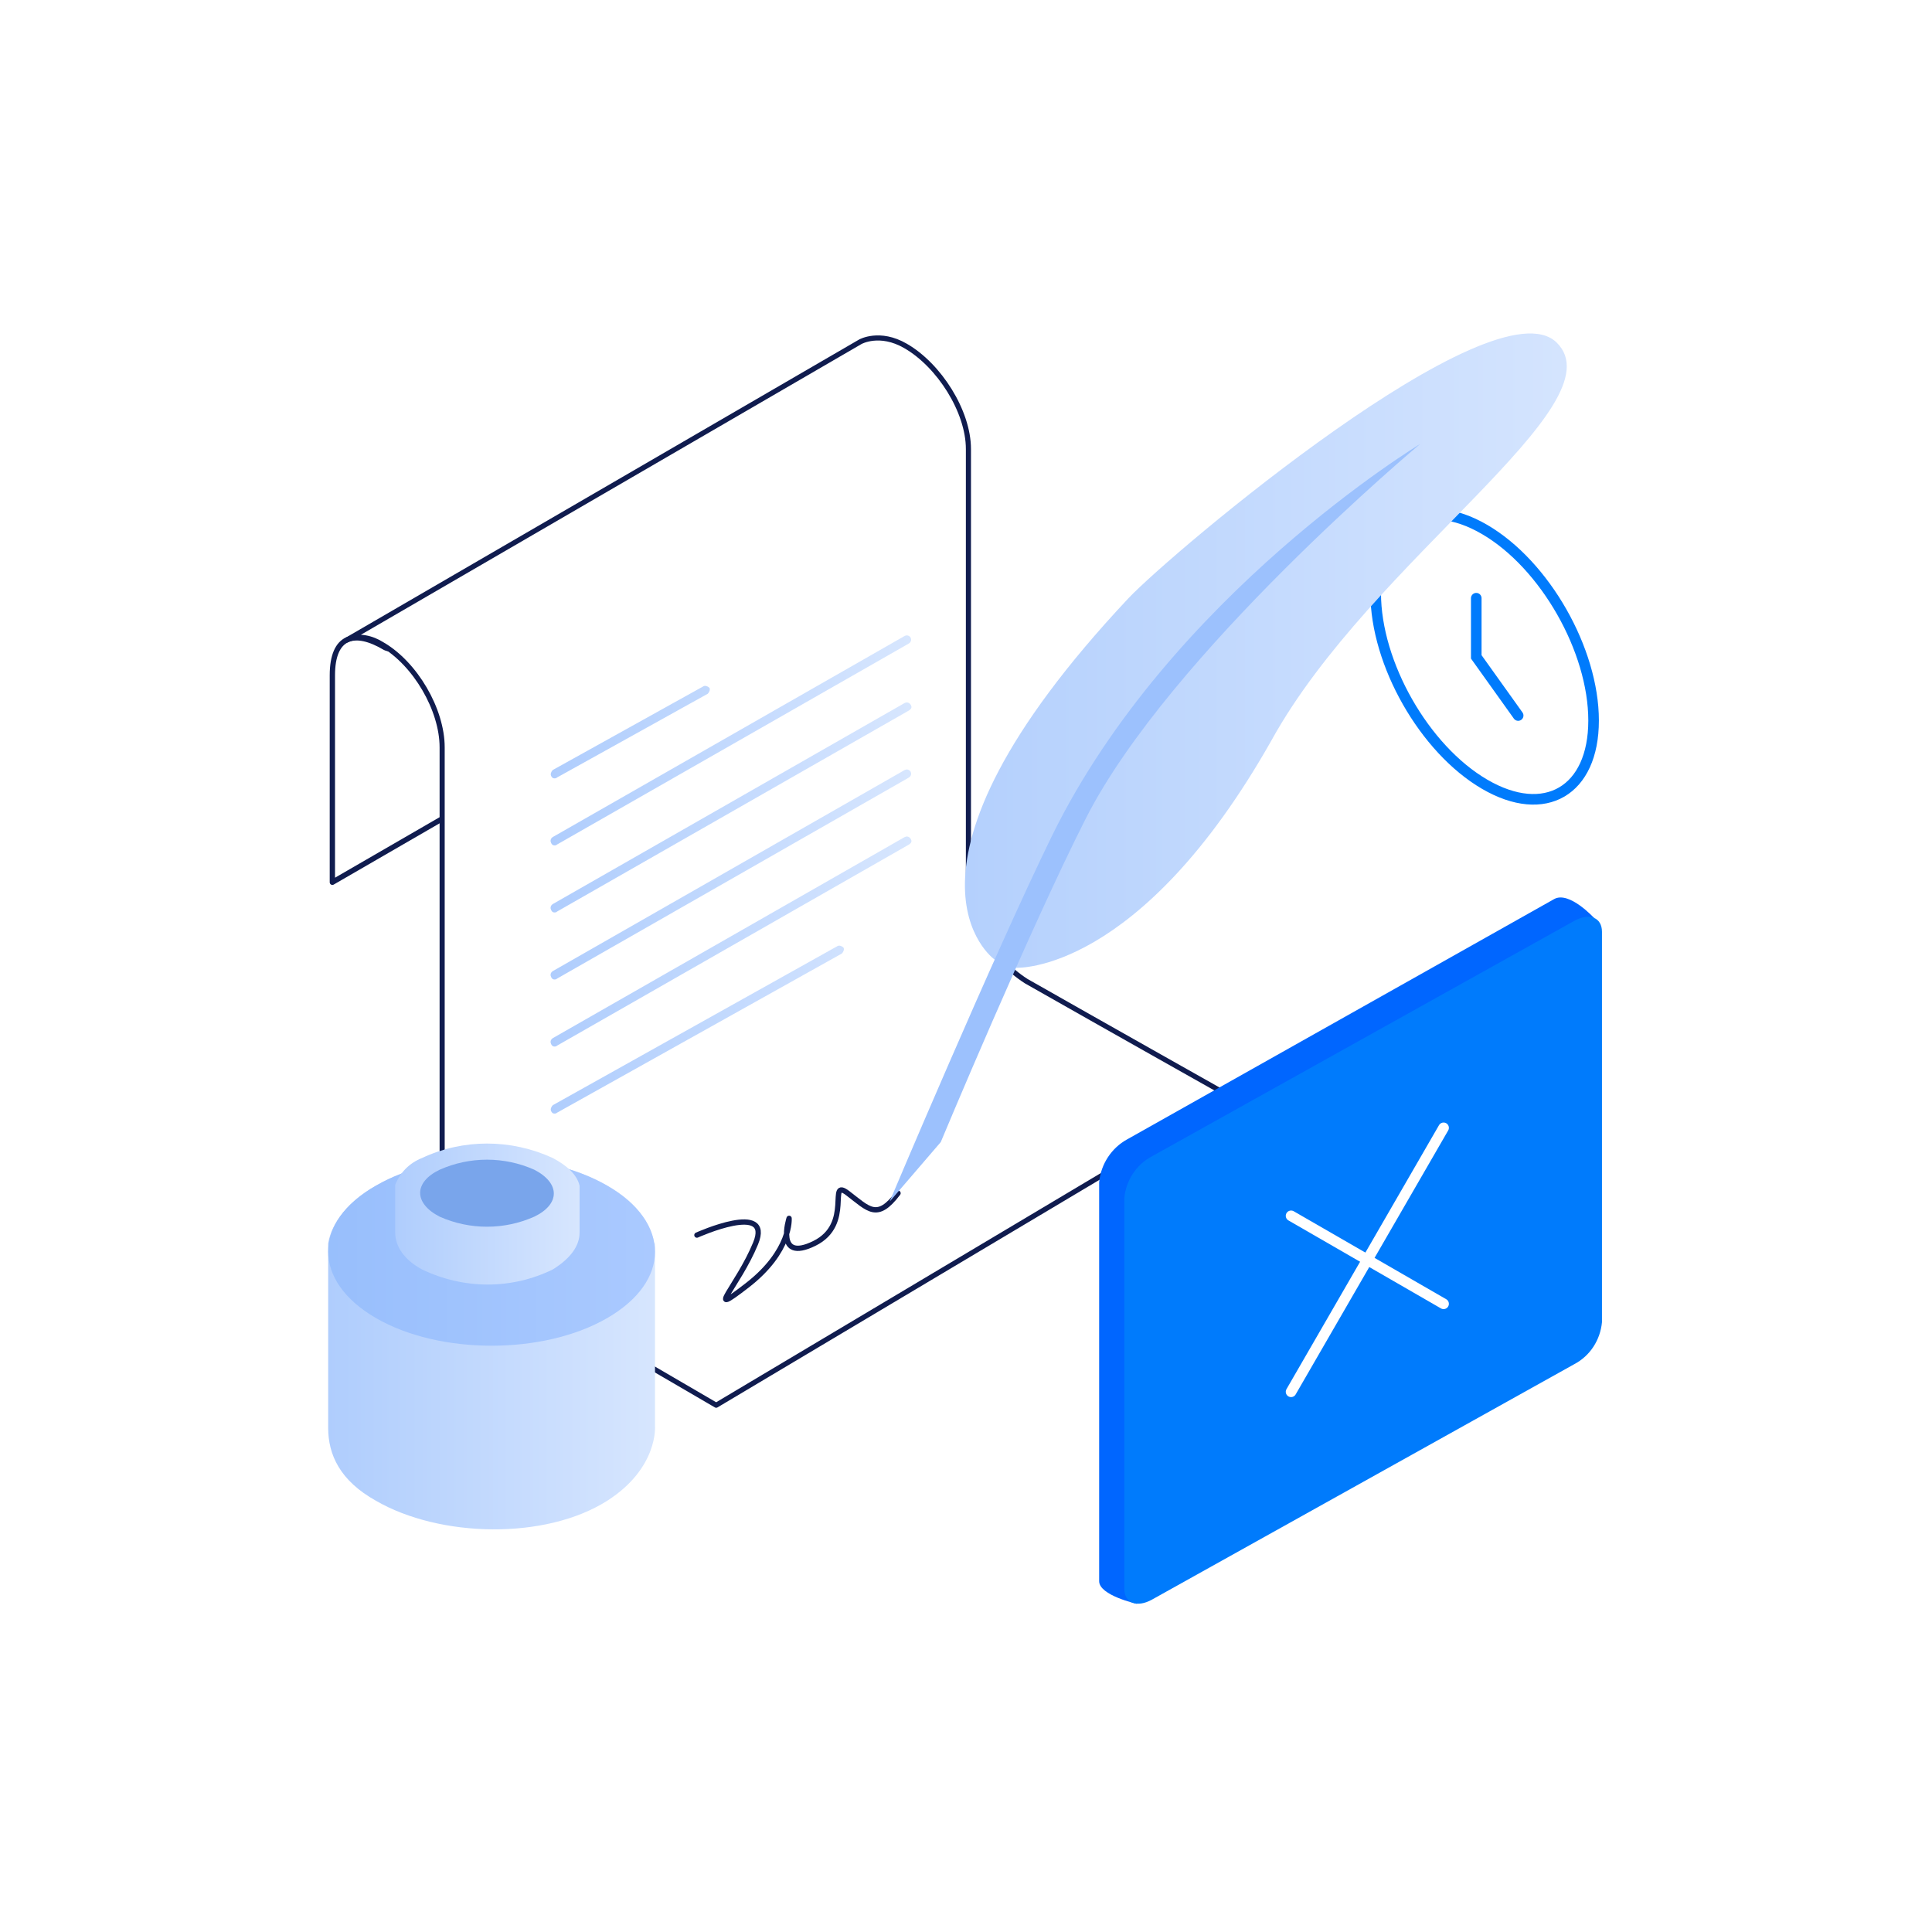 <?xml version="1.0" encoding="UTF-8"?>
<svg width="365px" height="365px" viewBox="0 0 365 365" version="1.1" xmlns="http://www.w3.org/2000/svg" xmlns:xlink="http://www.w3.org/1999/xlink">
    <title>img1</title>
    <defs>
        <linearGradient x1="0.025%" y1="49.957%" x2="99.902%" y2="49.957%" id="linearGradient-1">
            <stop stop-color="#AFCDFD" offset="0%"></stop>
            <stop stop-color="#D7E6FE" offset="100%"></stop>
        </linearGradient>
        <linearGradient x1="0%" y1="49.958%" x2="100.003%" y2="49.958%" id="linearGradient-2">
            <stop stop-color="#AFCDFD" offset="0%"></stop>
            <stop stop-color="#D7E6FE" offset="100%"></stop>
        </linearGradient>
        <linearGradient x1="-0.019%" y1="49.754%" x2="99.943%" y2="49.754%" id="linearGradient-3">
            <stop stop-color="#97BEFC" offset="0%"></stop>
            <stop stop-color="#ABCAFF" offset="100%"></stop>
        </linearGradient>
        <linearGradient x1="-0.003%" y1="49.814%" x2="100%" y2="49.814%" id="linearGradient-4">
            <stop stop-color="#AFCDFD" offset="0%"></stop>
            <stop stop-color="#D7E6FE" offset="100%"></stop>
        </linearGradient>
        <linearGradient x1="-0.094%" y1="50.033%" x2="99.759%" y2="50.033%" id="linearGradient-5">
            <stop stop-color="#AFCDFD" offset="0%"></stop>
            <stop stop-color="#D7E6FE" offset="100%"></stop>
        </linearGradient>
    </defs>
    <g id="img1" stroke="none" stroke-width="1" fill="none" fill-rule="evenodd">
        <rect fill="#FFFFFF" x="0" y="0" width="365" height="365"></rect>
        <g id="no-contract" transform="translate(62, 63)">
            <path d="M218.484,37.032 C229.883,43.681 239.066,59.83 239.066,73.129 C239.066,86.428 229.883,91.811 218.484,85.161 C207.085,78.512 197.902,62.363 197.902,49.064 C197.902,35.765 207.085,30.382 218.484,37.032 Z" id="Elipsa_2915" stroke="#007BFC" stroke-width="2"></path>
            <polyline id="Kształt_2951" stroke="#007BFC" stroke-width="2" stroke-linecap="round" points="216.901 50.014 216.901 61.097 224.817 72.179"></polyline>
            <g id="paper" transform="translate(0.792, 0.849)">
                <path d="M102.909,10.376 L102.909,43.307 L0,102.836 L0,64.364 C0,64.364 0,64.206 0,63.731 C0,56.29 4.116,55.023 9.974,58.506 C11.241,59.139 14.249,58.506 15.199,59.456 L102.909,10.376 Z" id="Prostokąt_2894_kopia" stroke="#101C4F" fill="#FFFFFF" fill-rule="nonzero" stroke-linecap="round" stroke-linejoin="round"></path>
                <path d="M72.511,201.629 C72.511,201.629 32.298,178.197 32.139,178.039 C25.49,173.764 21.215,166.64 20.74,158.882 C20.74,158.882 20.74,90.329 20.74,77.346 C20.74,70.222 15.674,61.514 9.341,57.873 C7.599,56.765 4.908,55.973 2.691,57.081 L99.743,0.719 C99.743,0.719 103.384,-1.34 108.292,1.51 C114.625,5.152 120.166,13.859 120.166,20.984 C120.166,21.142 120.166,90.804 120.166,101.886 C120.641,109.961 124.441,117.243 131.09,121.518 C146.131,130.067 170.037,143.525 170.037,143.525 L72.511,201.629 Z" id="Prostokąt_2894" stroke="#101C4F" stroke-width="0.964" fill="#FFFFFF" fill-rule="nonzero" stroke-linecap="round" stroke-linejoin="round"></path>
                <g id="Group" transform="translate(41.955, 55.482)">
                    <path d="M0,37.997 L66.495,0 M0,25.331 L28.498,9.499 M0,50.663 L66.495,12.666 M0,63.329 L66.495,25.331 M0,88.66 L53.829,58.579 M0,75.994 L66.495,37.997" id="Kształt_2907_kopia_3"></path>
                </g>
                <path d="M68.87,169.489 C68.87,169.489 83.277,162.998 79.952,171.073 C76.628,179.147 69.978,185.48 78.369,178.989 C86.76,172.498 86.285,166.323 86.285,166.323 C86.285,166.323 83.594,174.714 91.035,171.073 C98.476,167.431 93.41,158.565 97.368,161.573 C101.326,164.582 102.909,166.798 106.867,161.573" id="Kształt_2902" stroke="#101C4F" stroke-linecap="round" stroke-linejoin="round"></path>
            </g>
            <g id="feather" transform="translate(106.075, 0)" fill-rule="nonzero">
                <path d="M19.79,118.251 C19.79,118.251 -3.483,101.785 45.122,50.014 C53.196,41.465 114.15,-9.99 126.024,1.726 C137.898,13.442 91.035,42.731 72.195,76.77 C47.18,121.1 23.907,119.834 23.907,119.834 L19.79,118.251 Z" id="Kształt_2901" fill="url(#linearGradient-1)"></path>
                <path d="M0,164.006 C0,164.006 19.632,117.459 30.714,94.819 C53.038,49.381 100.218,20.883 100.218,20.883 C100.218,20.883 52.879,60.463 37.047,91.653 C26.44,112.551 9.658,152.765 9.658,152.765 L0,164.006 Z" id="Kształt_2900" fill="#9CC1FD"></path>
            </g>
            <g id="bottle" transform="translate(0, 153.042)" fill-rule="nonzero">
                <path d="M61.745,53.394 C61.745,53.394 62.379,61.31 52.721,67.485 C41.005,74.926 21.057,74.451 9.024,67.485 C2.217,63.685 0,58.777 0,53.711 L0,18.88 C0.633,14.922 3.8,10.964 9.024,7.956 C21.057,0.99 40.689,0.99 52.721,7.956 C58.104,10.964 60.954,14.922 61.587,18.88 L61.745,18.88 L61.745,53.394 Z" id="Elipsa_2892_kopia" fill="url(#linearGradient-2)"></path>
                <path d="M9.024,7.956 C21.057,0.99 40.689,0.99 52.721,7.956 C64.754,14.922 64.754,26.004 52.721,32.97 C40.689,39.937 21.057,39.937 9.024,32.97 C-3.008,26.004 -3.008,14.763 9.024,7.956 Z" id="Elipsa_2892_kopia_4" fill="url(#linearGradient-3)"></path>
                <path d="M47.496,16.822 L47.496,16.822 C47.496,19.355 45.755,21.73 42.43,23.788 C34.672,27.588 25.648,27.588 17.732,23.788 C14.249,21.888 12.666,19.355 12.666,16.822 L12.666,7.797 C13.616,5.423 15.357,3.681 17.732,2.731 C25.49,-0.91 34.514,-0.91 42.43,2.731 C45.122,4.156 47.022,5.897 47.496,7.956 L47.496,16.822 Z" id="Elipsa_2892_kopia_2" fill="url(#linearGradient-4)"></path>
                <path d="M21.057,4.948 C26.756,2.414 33.248,2.414 38.947,4.948 C43.855,7.481 43.855,11.439 38.947,13.814 C33.248,16.347 26.756,16.347 21.057,13.814 C16.149,11.28 16.149,7.322 21.057,4.948 Z" id="Elipsa_2892_kopia_3" fill="#79A5EB"></path>
            </g>
            <path d="M150.88,152.29 L231.624,106.852 C234.474,105.268 239.224,110.493 239.224,110.493 L152.78,240 C152.78,240 145.656,238.417 145.656,235.725 L145.656,160.364 C145.973,156.881 148.031,153.873 150.88,152.29 Z" id="Prostokąt_zaokrąglony_1356_kopia_10" fill="#0066FF" fill-rule="nonzero"></path>
            <path d="M155.63,155.456 L235.424,110.968 C238.274,109.385 240.649,110.335 240.649,113.026 L240.649,186.804 C240.332,190.129 238.432,193.137 235.424,194.72 L155.63,239.208 C152.78,240.792 150.406,239.842 150.406,237.15 L150.406,163.372 C150.722,160.048 152.622,157.039 155.63,155.456 Z" id="Prostokąt_zaokrąglony_1356_kopia_9" fill="#007BFC" fill-rule="nonzero"></path>
            <g id="x" transform="translate(181.912, 150.073)" stroke="#FFFFFF" stroke-linecap="round" stroke-linejoin="round" stroke-width="2">
                <line x1="0" y1="16.624" x2="28.815" y2="33.248" id="Kształt_2955"></line>
                <line x1="28.815" y1="0" x2="-2.24988522e-14" y2="49.871" id="Kształt_2955_kopia"></line>
            </g>
            <path d="M42.747,147.382 C42.43,147.382 42.272,147.224 42.114,146.907 C41.955,146.59 42.114,146.115 42.43,145.799 L96.26,115.718 C96.576,115.559 97.051,115.718 97.368,116.034 C97.526,116.351 97.368,116.826 97.051,117.142 L43.222,147.224 C43.063,147.382 42.905,147.382 42.747,147.382 Z M42.747,134.716 C42.43,134.716 42.272,134.558 42.114,134.241 C41.955,133.925 41.955,133.45 42.43,133.133 L108.925,95.136 C109.242,94.977 109.717,94.977 110.034,95.452 C110.35,95.927 110.192,96.244 109.717,96.561 L43.222,134.558 C43.063,134.716 42.905,134.716 42.747,134.716 Z M42.747,122.05 C42.43,122.05 42.272,121.892 42.114,121.575 C41.955,121.259 41.955,120.784 42.43,120.467 L108.925,82.47 C109.242,82.312 109.717,82.312 110.034,82.787 C110.192,83.103 110.192,83.578 109.717,83.895 L43.222,121.892 C43.063,122.05 42.905,122.05 42.747,122.05 Z M42.747,109.385 C42.43,109.385 42.272,109.226 42.114,108.91 C41.955,108.593 41.955,108.118 42.43,107.801 L108.925,69.804 C109.242,69.646 109.717,69.646 110.034,70.121 C110.35,70.596 110.192,70.913 109.717,71.229 L43.222,109.226 C43.063,109.385 42.905,109.385 42.747,109.385 Z M42.747,96.719 C42.43,96.719 42.272,96.561 42.114,96.244 C41.955,95.927 41.955,95.452 42.43,95.136 L108.925,57.139 C109.242,56.98 109.717,56.98 110.034,57.455 C110.192,57.772 110.192,58.247 109.717,58.563 L43.222,96.561 C43.063,96.719 42.905,96.719 42.747,96.719 Z M42.747,84.053 C42.43,84.053 42.272,83.895 42.114,83.578 C41.955,83.262 42.114,82.787 42.43,82.47 L70.928,66.638 C71.245,66.48 71.72,66.638 72.036,66.954 C72.195,67.271 72.036,67.746 71.72,68.063 L43.222,83.895 C43.063,84.053 42.905,84.053 42.747,84.053 Z" id="Shape" fill="url(#linearGradient-5)" fill-rule="nonzero"></path>
        </g>
    </g>
</svg>